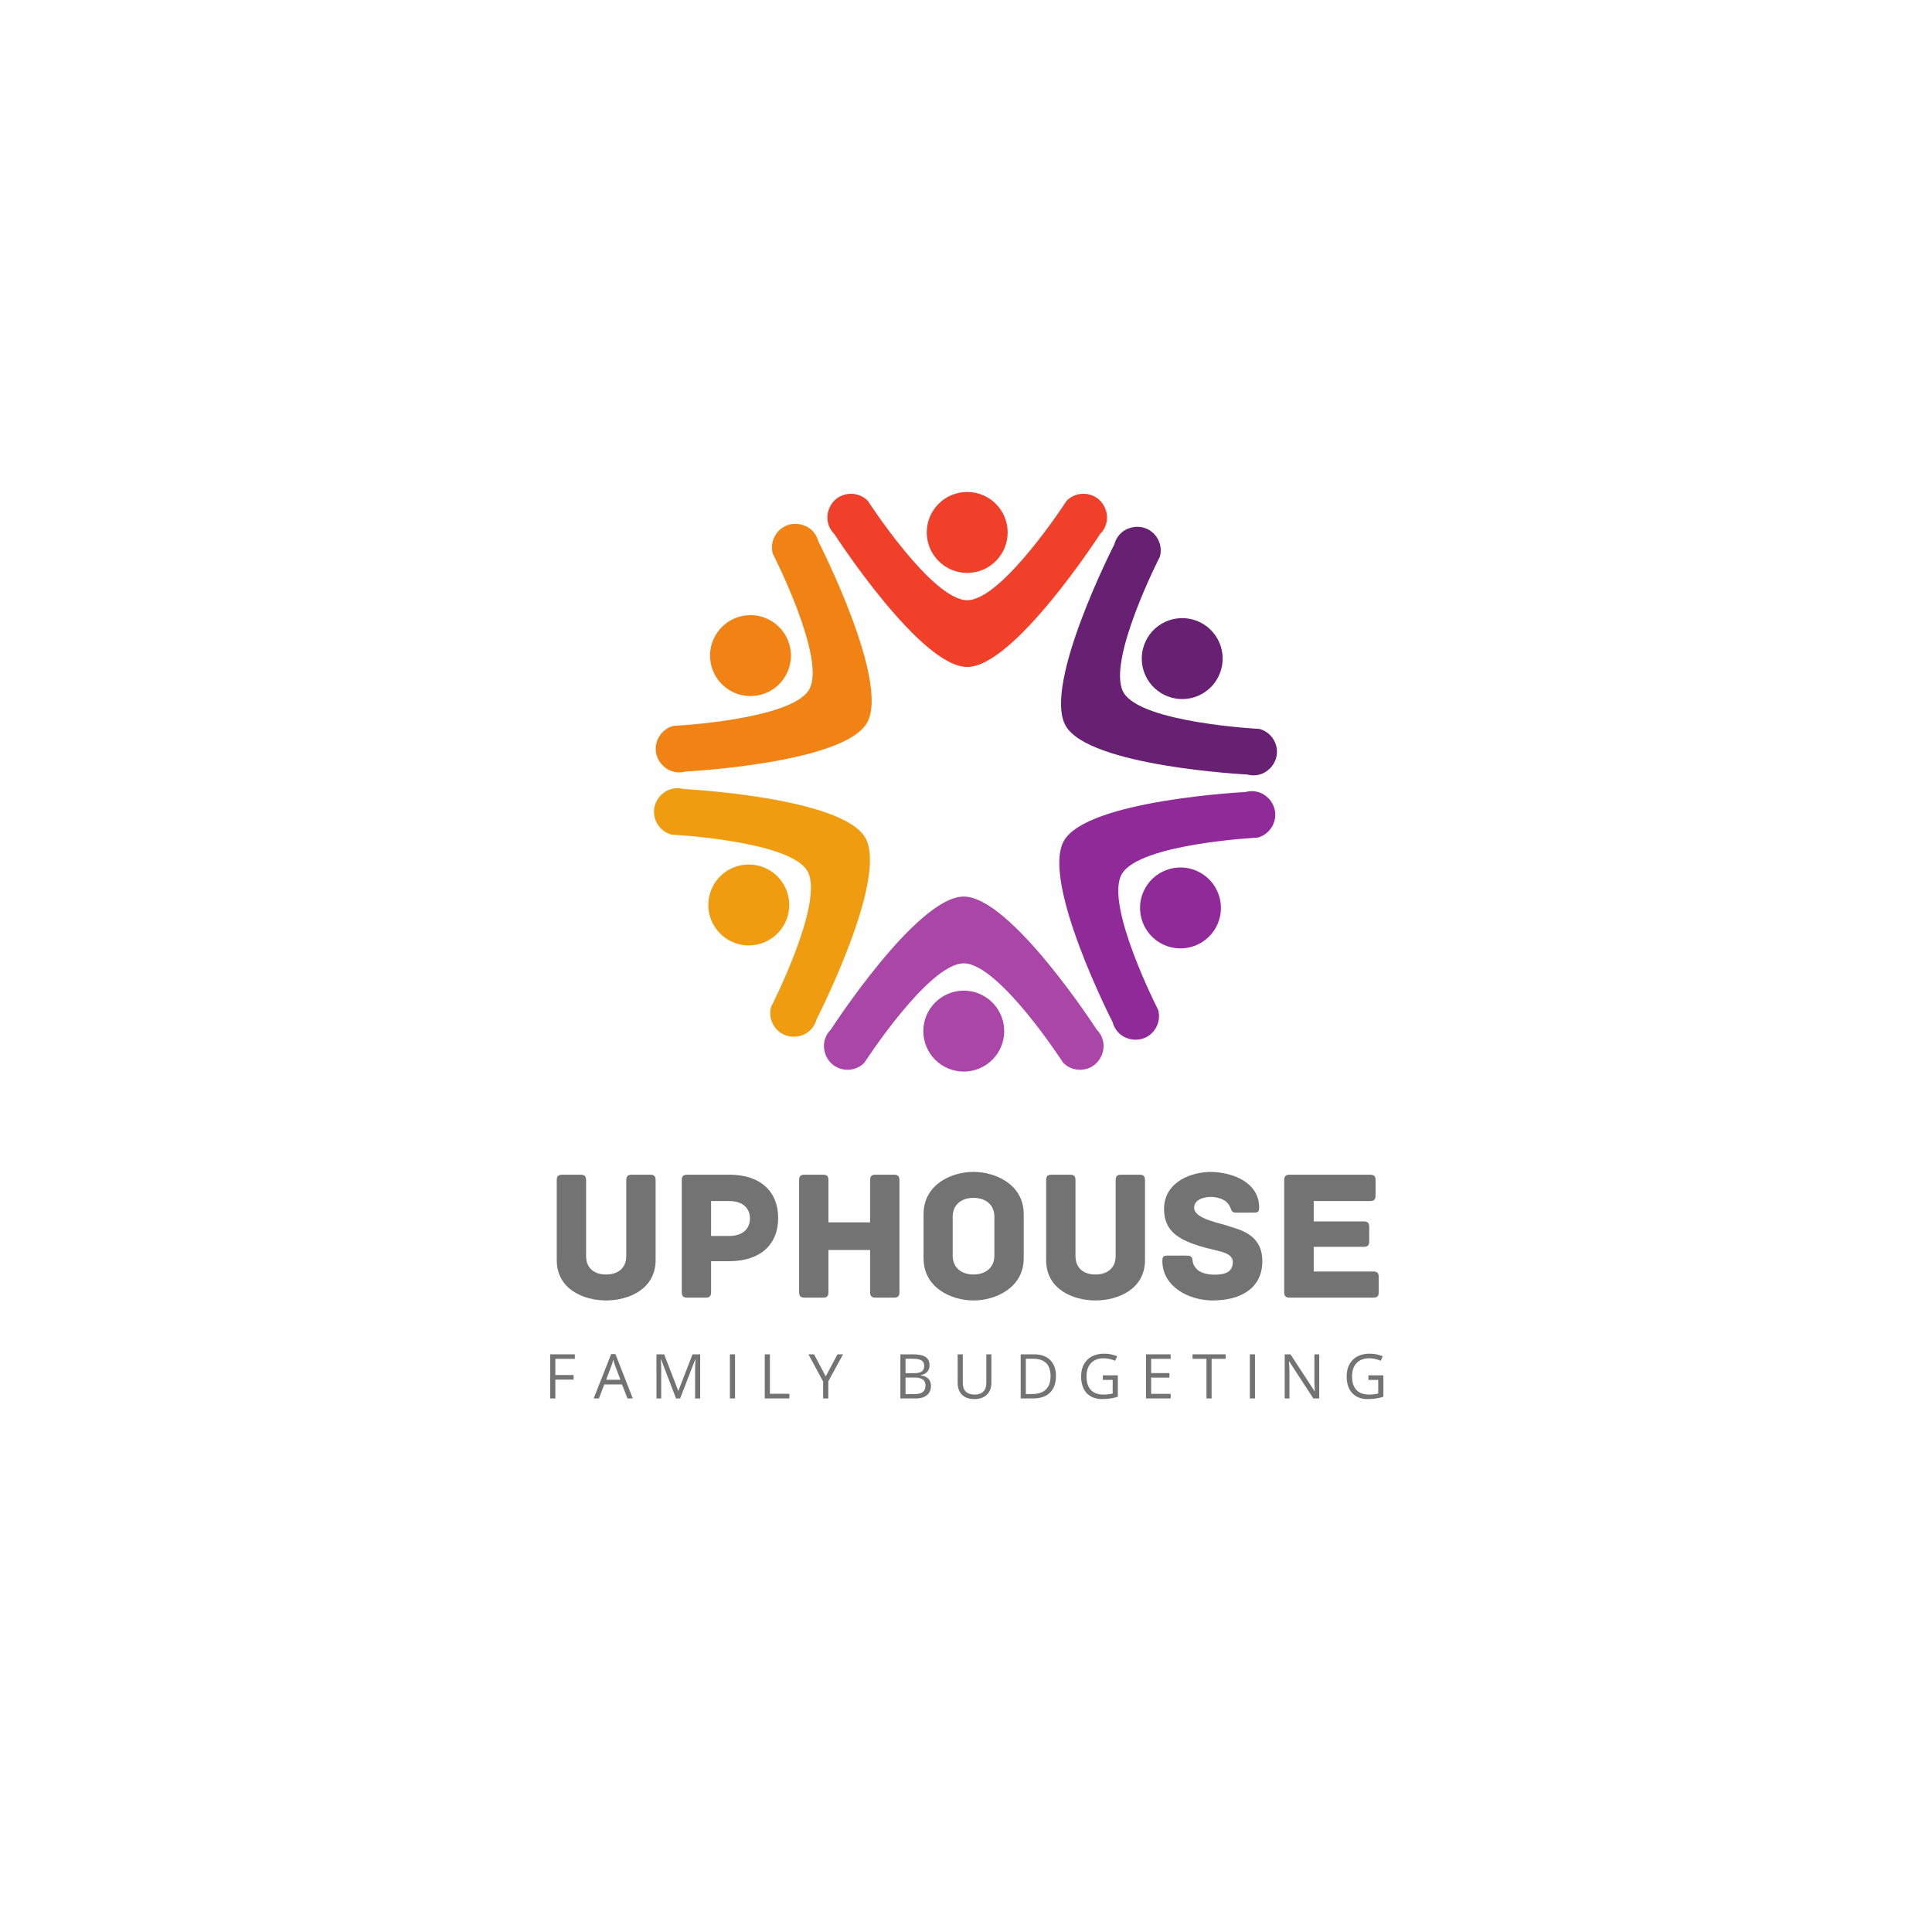 <svg xmlns="http://www.w3.org/2000/svg" xmlns:xlink="http://www.w3.org/1999/xlink" width="500" zoomAndPan="magnify" viewBox="0 0 375 375" height="500" preserveAspectRatio="xMidYMid meet" version="1.0"><defs><g/><clipPath id="16273ee2d5"><path d="M 159 174 L 215 174 L 215 207.992 L 159 207.992 Z M 159 174 " clip-rule="nonzero"/></clipPath><clipPath id="7f06a0d838"><path d="M 179 192 L 195 192 L 195 207.992 L 179 207.992 Z M 179 192 " clip-rule="nonzero"/></clipPath><clipPath id="cb24cf4c60"><path d="M 160 95.492 L 215 95.492 L 215 130 L 160 130 Z M 160 95.492 " clip-rule="nonzero"/></clipPath><clipPath id="6e081b4900"><path d="M 179 95.492 L 196 95.492 L 196 112 L 179 112 Z M 179 95.492 " clip-rule="nonzero"/></clipPath></defs><rect x="-37.5" width="450" fill="#ffffff" y="-37.5" height="450" fill-opacity="1"/><rect x="-37.5" width="450" fill="#ffffff" y="-37.5" height="450" fill-opacity="1"/><rect x="-37.5" width="450" fill="#ffffff" y="-37.5" height="450" fill-opacity="1"/><path fill="#672072" d="M 218.078 134.41 C 214.664 128.496 225.145 108.023 225.145 108.023 C 225.461 106.852 225.293 105.602 224.688 104.547 C 222.648 101.012 217.352 101.711 216.297 105.652 C 216.297 105.652 202.301 132.992 206.859 140.891 C 211.418 148.789 242.082 150.332 242.082 150.332 C 246.023 151.387 249.273 147.152 247.234 143.617 C 246.625 142.562 245.625 141.797 244.453 141.48 C 244.453 141.48 221.492 140.324 218.078 134.41 " fill-opacity="1" fill-rule="nonzero"/><path fill="#672072" d="M 233.391 134.637 C 229.637 136.805 224.836 135.516 222.668 131.762 C 220.5 128.004 221.785 123.199 225.539 121.031 C 229.297 118.863 234.098 120.148 236.266 123.906 C 238.434 127.664 237.145 132.465 233.391 134.637 " fill-opacity="1" fill-rule="nonzero"/><path fill="#912a99" d="M 217.742 169.652 C 221.156 163.738 244.121 162.582 244.121 162.582 C 245.293 162.266 246.293 161.5 246.902 160.445 C 248.941 156.91 245.691 152.672 241.75 153.73 C 241.75 153.73 211.082 155.273 206.523 163.172 C 201.965 171.07 215.961 198.41 215.961 198.41 C 217.02 202.352 222.312 203.051 224.352 199.516 C 224.961 198.461 225.125 197.211 224.809 196.039 C 224.809 196.039 214.328 175.566 217.742 169.652 " fill-opacity="1" fill-rule="nonzero"/><path fill="#912a99" d="M 225.207 183.031 C 221.449 180.863 220.164 176.059 222.332 172.301 C 224.5 168.547 229.301 167.258 233.059 169.43 C 236.812 171.598 238.098 176.398 235.93 180.156 C 233.762 183.914 228.961 185.199 225.207 183.031 " fill-opacity="1" fill-rule="nonzero"/><g clip-path="url(#16273ee2d5)"><path fill="#ab46a9" d="M 187.066 186.984 C 193.895 186.984 206.375 206.297 206.375 206.297 C 207.234 207.16 208.398 207.641 209.613 207.641 C 213.695 207.641 215.738 202.703 212.852 199.82 C 212.852 199.82 196.184 174.023 187.066 174.023 C 177.949 174.023 161.281 199.82 161.281 199.82 C 158.395 202.703 160.438 207.641 164.52 207.641 C 165.734 207.641 166.898 207.16 167.758 206.297 C 167.758 206.297 180.238 186.984 187.066 186.984 " fill-opacity="1" fill-rule="nonzero"/></g><g clip-path="url(#7f06a0d838)"><path fill="#ab46a9" d="M 179.215 200.137 C 179.215 195.801 182.73 192.285 187.066 192.285 C 191.402 192.285 194.918 195.801 194.918 200.137 C 194.918 204.477 191.402 207.992 187.066 207.992 C 182.73 207.992 179.215 204.477 179.215 200.137 " fill-opacity="1" fill-rule="nonzero"/></g><path fill="#f09c10" d="M 156.723 169.074 C 160.137 174.988 149.656 195.457 149.656 195.457 C 149.344 196.633 149.508 197.883 150.113 198.934 C 152.156 202.469 157.449 201.773 158.504 197.832 C 158.504 197.832 172.504 170.492 167.945 162.594 C 163.387 154.695 132.719 153.152 132.719 153.152 C 128.777 152.094 125.527 156.332 127.566 159.867 C 128.176 160.918 129.176 161.688 130.348 162.004 C 130.348 162.004 153.309 163.156 156.723 169.074 " fill-opacity="1" fill-rule="nonzero"/><path fill="#f09c10" d="M 141.41 168.848 C 145.164 166.68 149.965 167.969 152.137 171.723 C 154.305 175.48 153.016 180.281 149.262 182.453 C 145.508 184.621 140.703 183.332 138.535 179.578 C 136.367 175.82 137.656 171.016 141.41 168.848 " fill-opacity="1" fill-rule="nonzero"/><path fill="#f18314" d="M 157.059 133.832 C 153.645 139.746 130.68 140.902 130.68 140.902 C 129.508 141.219 128.508 141.984 127.902 143.039 C 125.859 146.57 129.109 150.809 133.051 149.754 C 133.051 149.754 163.719 148.211 168.277 140.312 C 172.836 132.414 158.84 105.074 158.84 105.074 C 157.781 101.133 152.488 100.434 150.449 103.969 C 149.84 105.02 149.676 106.273 149.992 107.445 C 149.992 107.445 160.473 127.918 157.059 133.832 " fill-opacity="1" fill-rule="nonzero"/><path fill="#f18314" d="M 149.594 120.453 C 153.352 122.621 154.637 127.426 152.469 131.18 C 150.301 134.938 145.5 136.223 141.742 134.055 C 137.988 131.887 136.703 127.082 138.871 123.328 C 141.039 119.57 145.84 118.281 149.594 120.453 " fill-opacity="1" fill-rule="nonzero"/><g clip-path="url(#cb24cf4c60)"><path fill="#f0402a" d="M 187.734 116.5 C 180.906 116.5 168.426 97.188 168.426 97.188 C 167.566 96.324 166.402 95.844 165.188 95.844 C 161.105 95.844 159.062 100.777 161.949 103.664 C 161.949 103.664 178.617 129.461 187.734 129.461 C 196.852 129.461 213.52 103.664 213.52 103.664 C 216.406 100.777 214.363 95.844 210.281 95.844 C 209.066 95.844 207.902 96.324 207.043 97.188 C 207.043 97.188 194.562 116.5 187.734 116.5 " fill-opacity="1" fill-rule="nonzero"/></g><g clip-path="url(#6e081b4900)"><path fill="#f0402a" d="M 195.586 103.344 C 195.586 107.684 192.07 111.199 187.734 111.199 C 183.398 111.199 179.883 107.684 179.883 103.344 C 179.883 99.008 183.398 95.492 187.734 95.492 C 192.07 95.492 195.586 99.008 195.586 103.344 " fill-opacity="1" fill-rule="nonzero"/></g><g fill="#737373" fill-opacity="1"><g transform="translate(105.67, 251.873)"><g><path d="M 20.527 -23.867 L 16.938 -23.867 C 16.285 -23.867 15.887 -23.648 15.887 -22.812 L 15.887 -8.09 C 15.887 -5.805 14.363 -4.496 11.969 -4.496 C 9.574 -4.496 8.09 -5.805 8.09 -8.09 L 8.09 -22.812 C 8.09 -23.648 7.688 -23.867 7.035 -23.867 L 3.445 -23.867 C 2.793 -23.867 2.395 -23.648 2.395 -22.812 L 2.395 -7.289 C 2.395 -1.598 7.652 0.543 11.969 0.543 C 16.285 0.543 21.582 -1.598 21.582 -7.289 L 21.582 -22.812 C 21.582 -23.648 21.184 -23.867 20.527 -23.867 Z M 20.527 -23.867 "/></g></g></g><g fill="#737373" fill-opacity="1"><g transform="translate(129.644, 251.873)"><g><path d="M 11.898 -23.867 L 3.734 -23.867 C 2.902 -23.867 2.684 -23.465 2.684 -22.812 L 2.684 -1.051 C 2.684 -0.219 3.082 0 3.734 0 L 7.328 0 C 7.98 0 8.379 -0.219 8.379 -1.051 L 8.379 -7.074 L 11.859 -7.074 C 18.062 -7.074 21.398 -10.41 21.398 -15.449 C 21.398 -20.457 18.137 -23.867 11.898 -23.867 Z M 11.859 -11.969 L 8.379 -11.969 L 8.379 -18.75 L 11.859 -18.75 C 14.688 -18.75 15.922 -17.227 15.922 -15.344 C 15.922 -13.527 14.688 -11.969 11.859 -11.969 Z M 11.859 -11.969 "/></g></g></g><g fill="#737373" fill-opacity="1"><g transform="translate(152.421, 251.873)"><g><path d="M 21.109 -23.867 L 17.52 -23.867 C 16.867 -23.867 16.465 -23.648 16.465 -22.812 L 16.465 -14.617 L 8.379 -14.617 L 8.379 -22.812 C 8.379 -23.648 8.016 -23.867 7.328 -23.867 L 3.734 -23.867 C 3.082 -23.867 2.684 -23.648 2.684 -22.812 L 2.684 -1.051 C 2.684 -0.219 3.082 0 3.734 0 L 7.328 0 C 8.016 0 8.379 -0.219 8.379 -1.051 L 8.379 -9.25 L 16.465 -9.25 L 16.465 -1.051 C 16.465 -0.219 16.867 0 17.52 0 L 21.109 0 C 21.762 0 22.16 -0.219 22.16 -1.051 L 22.16 -22.812 C 22.16 -23.648 21.762 -23.867 21.109 -23.867 Z M 21.109 -23.867 "/></g></g></g><g fill="#737373" fill-opacity="1"><g transform="translate(177.266, 251.873)"><g><path d="M 21.438 -7.652 L 21.438 -16.211 C 21.438 -21.941 15.996 -24.41 11.68 -24.41 C 7.363 -24.41 1.996 -21.941 1.996 -16.211 L 1.996 -7.652 C 1.996 -1.922 7.363 0.543 11.68 0.543 C 15.996 0.543 21.438 -1.922 21.438 -7.652 Z M 15.742 -15.703 L 15.742 -8.16 C 15.742 -5.84 14.074 -4.496 11.68 -4.496 C 9.32 -4.496 7.652 -5.84 7.652 -8.16 L 7.652 -15.703 C 7.652 -18.027 9.32 -19.367 11.68 -19.367 C 14.074 -19.367 15.742 -18.027 15.742 -15.703 Z M 15.742 -15.703 "/></g></g></g><g fill="#737373" fill-opacity="1"><g transform="translate(200.66, 251.873)"><g><path d="M 20.527 -23.867 L 16.938 -23.867 C 16.285 -23.867 15.887 -23.648 15.887 -22.812 L 15.887 -8.09 C 15.887 -5.805 14.363 -4.496 11.969 -4.496 C 9.574 -4.496 8.09 -5.805 8.09 -8.09 L 8.09 -22.812 C 8.09 -23.648 7.688 -23.867 7.035 -23.867 L 3.445 -23.867 C 2.793 -23.867 2.395 -23.648 2.395 -22.812 L 2.395 -7.289 C 2.395 -1.598 7.652 0.543 11.969 0.543 C 16.285 0.543 21.582 -1.598 21.582 -7.289 L 21.582 -22.812 C 21.582 -23.648 21.184 -23.867 20.527 -23.867 Z M 20.527 -23.867 "/></g></g></g><g fill="#737373" fill-opacity="1"><g transform="translate(224.634, 251.873)"><g><path d="M 13.926 -13.855 C 12.477 -14.434 7.145 -15.234 7.145 -17.445 C 7.145 -19.078 9.141 -19.551 10.336 -19.551 C 11.426 -19.551 12.73 -19.223 13.418 -18.57 C 13.855 -18.137 14.035 -17.844 14.18 -17.48 C 14.363 -17.012 14.473 -16.504 15.16 -16.504 L 18.715 -16.504 C 19.551 -16.504 19.766 -16.648 19.766 -17.52 C 19.766 -22.305 14.727 -24.41 10.121 -24.41 C 5.586 -24.227 1.305 -21.906 1.305 -17.191 C 1.305 -12.586 4.68 -11.137 8.344 -9.973 C 11.426 -8.996 14.652 -8.957 14.652 -6.926 C 14.652 -4.895 13.059 -4.461 11.098 -4.461 C 9.758 -4.461 8.27 -4.789 7.543 -5.656 C 7.074 -6.203 6.891 -6.672 6.855 -7.145 C 6.781 -8.051 6.383 -8.16 5.551 -8.16 L 2.031 -8.16 C 1.195 -8.16 0.98 -7.98 0.98 -7.145 C 0.98 -2.066 6.203 0.543 10.734 0.543 C 16.32 0.543 20.383 -1.922 20.383 -7.074 C 20.383 -12.004 16.539 -13.059 13.926 -13.855 Z M 13.926 -13.855 "/></g></g></g><g fill="#737373" fill-opacity="1"><g transform="translate(246.577, 251.873)"><g><path d="M 19.984 -5.078 L 8.414 -5.078 L 8.414 -9.867 L 18.137 -9.867 C 18.969 -9.867 19.188 -10.266 19.188 -10.918 L 19.188 -13.746 C 19.188 -14.398 18.969 -14.797 18.137 -14.797 L 8.414 -14.797 L 8.414 -18.75 L 19.367 -18.75 C 20.203 -18.75 20.422 -19.152 20.422 -19.805 L 20.422 -22.812 C 20.422 -23.465 20.203 -23.867 19.367 -23.867 L 3.734 -23.867 C 2.902 -23.867 2.684 -23.465 2.684 -22.812 L 2.684 -1.051 C 2.684 -0.398 2.902 0 3.734 0 L 19.984 0 C 20.82 0 21.035 -0.398 21.035 -1.051 L 21.035 -4.027 C 21.035 -4.68 20.82 -5.078 19.984 -5.078 Z M 19.984 -5.078 "/></g></g></g><g fill="#737373" fill-opacity="1"><g transform="translate(105.619, 271.437)"><g><path d="M 2.172 0 L 1.172 0 L 1.172 -8.562 L 5.953 -8.562 L 5.953 -7.688 L 2.172 -7.688 L 2.172 -4.547 L 5.719 -4.547 L 5.719 -3.656 L 2.172 -3.656 Z M 2.172 0 "/></g></g></g><g fill="#737373" fill-opacity="1"><g transform="translate(115.233, 271.437)"><g><path d="M 6.562 0 L 5.5 -2.719 L 2.062 -2.719 L 1.016 0 L 0 0 L 3.391 -8.609 L 4.219 -8.609 L 7.594 0 Z M 5.188 -3.625 L 4.188 -6.281 C 4.062 -6.613 3.93 -7.023 3.797 -7.516 C 3.703 -7.141 3.578 -6.727 3.422 -6.281 L 2.422 -3.625 Z M 5.188 -3.625 "/></g></g></g><g fill="#737373" fill-opacity="1"><g transform="translate(126.246, 271.437)"><g><path d="M 4.969 0 L 2.062 -7.594 L 2.016 -7.594 C 2.066 -6.988 2.094 -6.273 2.094 -5.453 L 2.094 0 L 1.172 0 L 1.172 -8.562 L 2.672 -8.562 L 5.391 -1.5 L 5.438 -1.5 L 8.172 -8.562 L 9.656 -8.562 L 9.656 0 L 8.672 0 L 8.672 -5.516 C 8.672 -6.148 8.695 -6.836 8.75 -7.578 L 8.703 -7.578 L 5.766 0 Z M 4.969 0 "/></g></g></g><g fill="#737373" fill-opacity="1"><g transform="translate(140.5, 271.437)"><g><path d="M 1.172 0 L 1.172 -8.562 L 2.172 -8.562 L 2.172 0 Z M 1.172 0 "/></g></g></g><g fill="#737373" fill-opacity="1"><g transform="translate(147.266, 271.437)"><g><path d="M 1.172 0 L 1.172 -8.562 L 2.172 -8.562 L 2.172 -0.906 L 5.953 -0.906 L 5.953 0 Z M 1.172 0 "/></g></g></g><g fill="#737373" fill-opacity="1"><g transform="translate(156.914, 271.437)"><g><path d="M 3.359 -4.281 L 5.641 -8.562 L 6.719 -8.562 L 3.859 -3.328 L 3.859 0 L 2.859 0 L 2.859 -3.281 L 0 -8.562 L 1.094 -8.562 Z M 3.359 -4.281 "/></g></g></g><g fill="#737373" fill-opacity="1"><g transform="translate(167.055, 271.437)"><g/></g></g><g fill="#737373" fill-opacity="1"><g transform="translate(173.592, 271.437)"><g><path d="M 1.172 -8.562 L 3.594 -8.562 C 4.727 -8.562 5.551 -8.391 6.062 -8.047 C 6.57 -7.711 6.828 -7.18 6.828 -6.453 C 6.828 -5.941 6.688 -5.52 6.406 -5.188 C 6.125 -4.852 5.707 -4.641 5.156 -4.547 L 5.156 -4.484 C 6.457 -4.266 7.109 -3.582 7.109 -2.438 C 7.109 -1.676 6.848 -1.078 6.328 -0.641 C 5.816 -0.211 5.098 0 4.172 0 L 1.172 0 Z M 2.172 -4.906 L 3.812 -4.906 C 4.52 -4.906 5.023 -5.016 5.328 -5.234 C 5.641 -5.453 5.797 -5.82 5.797 -6.344 C 5.797 -6.82 5.625 -7.164 5.281 -7.375 C 4.938 -7.594 4.391 -7.703 3.641 -7.703 L 2.172 -7.703 Z M 2.172 -4.062 L 2.172 -0.844 L 3.969 -0.844 C 4.656 -0.844 5.172 -0.977 5.516 -1.25 C 5.867 -1.52 6.047 -1.941 6.047 -2.516 C 6.047 -3.047 5.863 -3.438 5.5 -3.688 C 5.145 -3.938 4.602 -4.062 3.875 -4.062 Z M 2.172 -4.062 "/></g></g></g><g fill="#737373" fill-opacity="1"><g transform="translate(184.788, 271.437)"><g><path d="M 7.641 -8.562 L 7.641 -3.031 C 7.641 -2.051 7.344 -1.281 6.75 -0.719 C 6.164 -0.156 5.359 0.125 4.328 0.125 C 3.297 0.125 2.5 -0.156 1.938 -0.719 C 1.375 -1.289 1.094 -2.066 1.094 -3.047 L 1.094 -8.562 L 2.094 -8.562 L 2.094 -2.984 C 2.094 -2.266 2.285 -1.711 2.672 -1.328 C 3.066 -0.941 3.641 -0.75 4.391 -0.75 C 5.117 -0.75 5.676 -0.941 6.062 -1.328 C 6.457 -1.711 6.656 -2.266 6.656 -2.984 L 6.656 -8.562 Z M 7.641 -8.562 "/></g></g></g><g fill="#737373" fill-opacity="1"><g transform="translate(196.944, 271.437)"><g><path d="M 8.016 -4.359 C 8.016 -2.953 7.629 -1.875 6.859 -1.125 C 6.098 -0.375 4.992 0 3.547 0 L 1.172 0 L 1.172 -8.562 L 3.797 -8.562 C 5.129 -8.562 6.164 -8.191 6.906 -7.453 C 7.645 -6.723 8.016 -5.691 8.016 -4.359 Z M 6.969 -4.328 C 6.969 -5.441 6.688 -6.281 6.125 -6.844 C 5.562 -7.414 4.727 -7.703 3.625 -7.703 L 2.172 -7.703 L 2.172 -0.859 L 3.391 -0.859 C 4.578 -0.859 5.469 -1.148 6.062 -1.734 C 6.664 -2.316 6.969 -3.18 6.969 -4.328 Z M 6.969 -4.328 "/></g></g></g><g fill="#737373" fill-opacity="1"><g transform="translate(209.112, 271.437)"><g><path d="M 4.953 -4.484 L 7.859 -4.484 L 7.859 -0.328 C 7.398 -0.18 6.938 -0.07 6.469 0 C 6 0.082 5.457 0.125 4.844 0.125 C 3.551 0.125 2.539 -0.258 1.812 -1.031 C 1.094 -1.812 0.734 -2.895 0.734 -4.281 C 0.734 -5.176 0.91 -5.957 1.266 -6.625 C 1.629 -7.289 2.145 -7.801 2.812 -8.156 C 3.488 -8.508 4.273 -8.688 5.172 -8.688 C 6.086 -8.688 6.941 -8.52 7.734 -8.188 L 7.344 -7.312 C 6.57 -7.633 5.828 -7.797 5.109 -7.797 C 4.066 -7.797 3.25 -7.484 2.656 -6.859 C 2.07 -6.242 1.781 -5.383 1.781 -4.281 C 1.781 -3.125 2.062 -2.242 2.625 -1.641 C 3.195 -1.047 4.031 -0.75 5.125 -0.75 C 5.719 -0.75 6.297 -0.82 6.859 -0.969 L 6.859 -3.594 L 4.953 -3.594 Z M 4.953 -4.484 "/></g></g></g><g fill="#737373" fill-opacity="1"><g transform="translate(221.268, 271.437)"><g><path d="M 5.953 0 L 1.172 0 L 1.172 -8.562 L 5.953 -8.562 L 5.953 -7.688 L 2.172 -7.688 L 2.172 -4.922 L 5.719 -4.922 L 5.719 -4.047 L 2.172 -4.047 L 2.172 -0.891 L 5.953 -0.891 Z M 5.953 0 "/></g></g></g><g fill="#737373" fill-opacity="1"><g transform="translate(231.362, 271.437)"><g><path d="M 3.812 0 L 2.812 0 L 2.812 -7.688 L 0.109 -7.688 L 0.109 -8.562 L 6.531 -8.562 L 6.531 -7.688 L 3.812 -7.688 Z M 3.812 0 "/></g></g></g><g fill="#737373" fill-opacity="1"><g transform="translate(241.421, 271.437)"><g><path d="M 1.172 0 L 1.172 -8.562 L 2.172 -8.562 L 2.172 0 Z M 1.172 0 "/></g></g></g><g fill="#737373" fill-opacity="1"><g transform="translate(248.187, 271.437)"><g><path d="M 7.875 0 L 6.734 0 L 2.047 -7.188 L 2 -7.188 C 2.062 -6.344 2.094 -5.57 2.094 -4.875 L 2.094 0 L 1.172 0 L 1.172 -8.562 L 2.297 -8.562 L 6.969 -1.406 L 7.016 -1.406 C 7.016 -1.508 7 -1.848 6.969 -2.422 C 6.938 -2.992 6.926 -3.406 6.938 -3.656 L 6.938 -8.562 L 7.875 -8.562 Z M 7.875 0 "/></g></g></g><g fill="#737373" fill-opacity="1"><g transform="translate(260.654, 271.437)"><g><path d="M 4.953 -4.484 L 7.859 -4.484 L 7.859 -0.328 C 7.398 -0.18 6.938 -0.07 6.469 0 C 6 0.082 5.457 0.125 4.844 0.125 C 3.551 0.125 2.539 -0.258 1.812 -1.031 C 1.094 -1.812 0.734 -2.895 0.734 -4.281 C 0.734 -5.176 0.91 -5.957 1.266 -6.625 C 1.629 -7.289 2.145 -7.801 2.812 -8.156 C 3.488 -8.508 4.273 -8.688 5.172 -8.688 C 6.086 -8.688 6.941 -8.52 7.734 -8.188 L 7.344 -7.312 C 6.57 -7.633 5.828 -7.797 5.109 -7.797 C 4.066 -7.797 3.25 -7.484 2.656 -6.859 C 2.07 -6.242 1.781 -5.383 1.781 -4.281 C 1.781 -3.125 2.062 -2.242 2.625 -1.641 C 3.195 -1.047 4.031 -0.75 5.125 -0.75 C 5.719 -0.75 6.297 -0.82 6.859 -0.969 L 6.859 -3.594 L 4.953 -3.594 Z M 4.953 -4.484 "/></g></g></g></svg>